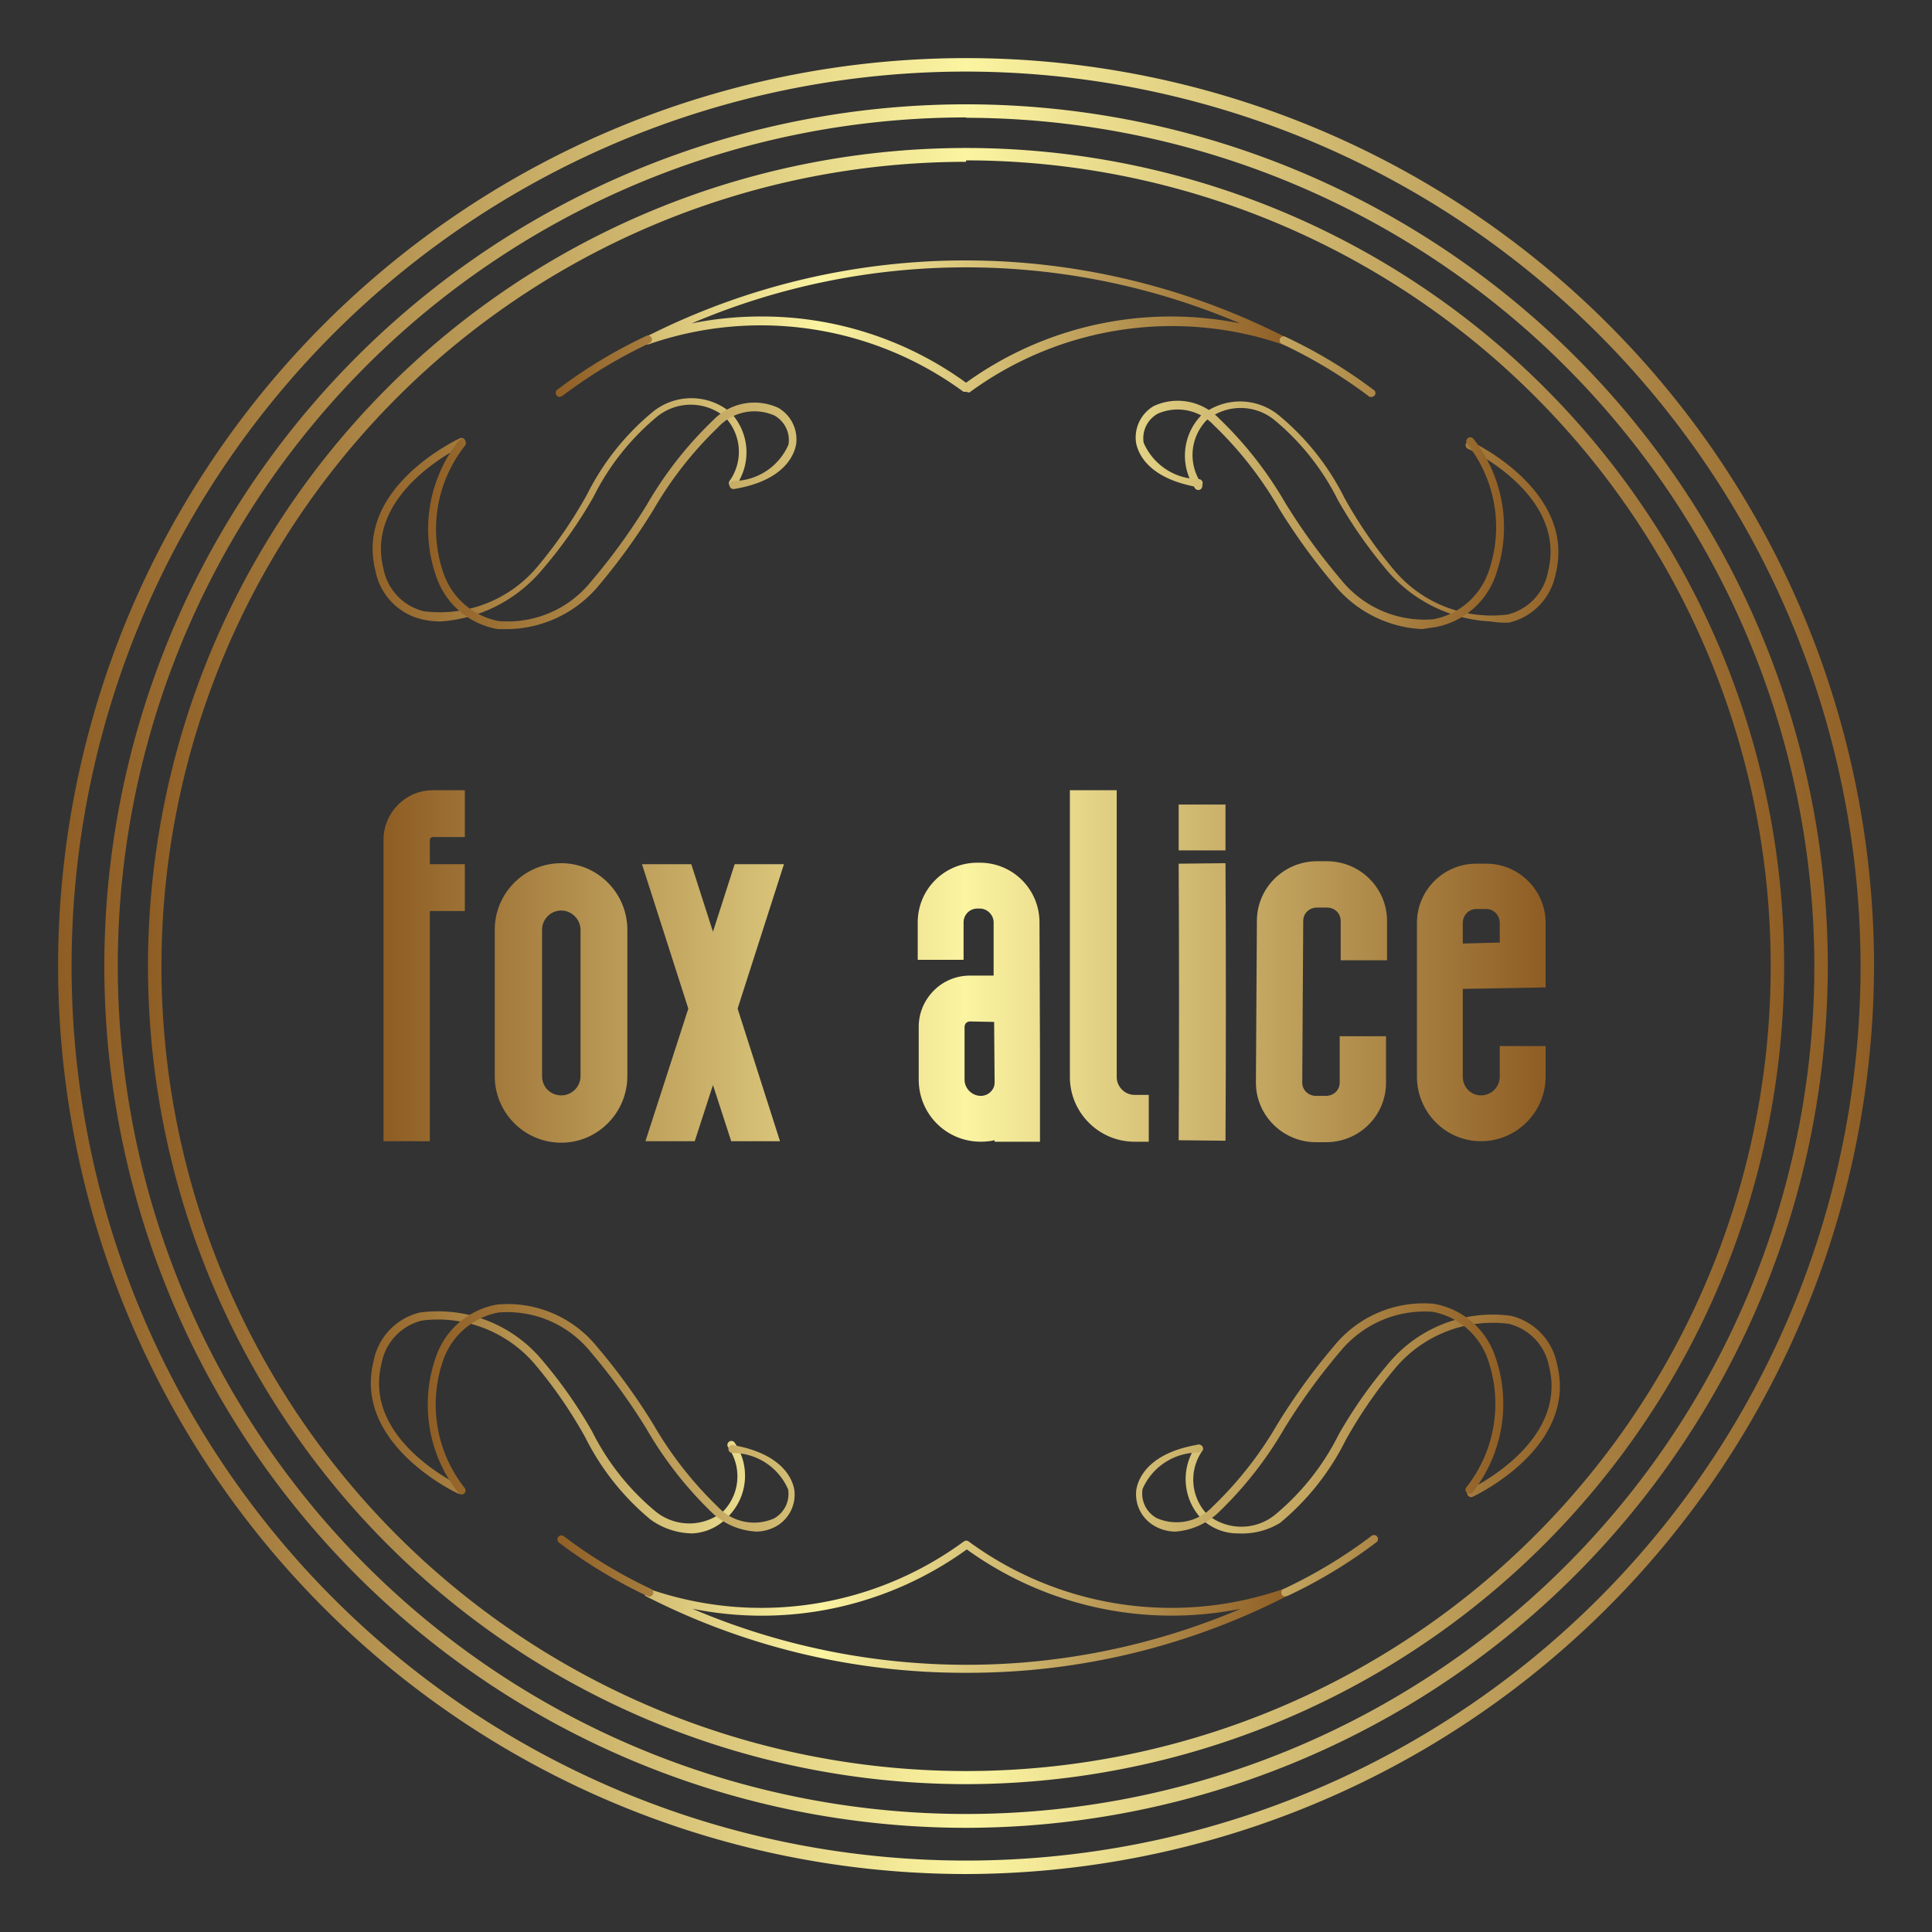 
        <svg xmlns="http://www.w3.org/2000/svg" xmlns:xlink="http://www.w3.org/1999/xlink" version="1.1" width="3192" 
        height="3192" viewBox="0 0 3192 3192">
			
			<rect x="0" y="0" width="3192" height="3192" fill="#333333" stroke="none"/>
			
			<g transform="scale(9.6) translate(10, 10)">
				<defs id="SvgjsDefs2283"><linearGradient id="SvgjsLinearGradient2288"><stop id="SvgjsStop2289" stop-color="#8f5e25" offset="0"></stop><stop id="SvgjsStop2290" stop-color="#fbf4a1" offset="0.5"></stop><stop id="SvgjsStop2291" stop-color="#8f5e25" offset="1"></stop></linearGradient><linearGradient id="SvgjsLinearGradient2292"><stop id="SvgjsStop2293" stop-color="#8f5e25" offset="0"></stop><stop id="SvgjsStop2294" stop-color="#fbf4a1" offset="0.5"></stop><stop id="SvgjsStop2295" stop-color="#8f5e25" offset="1"></stop></linearGradient></defs><g id="SvgjsG2284" featureKey="rootContainer" transform="matrix(6.263,0,0,6.263,0,0)" fill="url(#SvgjsLinearGradient2288)"><path xmlns="http://www.w3.org/2000/svg" d="M24.95 48.63a23.68 23.68 0 1 1 23.68-23.68 23.7 23.7 0 0 1-23.68 23.68zm0-47a23.31 23.31 0 1 0 23.31 23.31 23.34 23.34 0 0 0-23.31-23.3z"></path><path xmlns="http://www.w3.org/2000/svg" d="M24.95 49.9A24.95 24.95 0 1 1 49.9 24.95 25 25 0 0 1 24.95 49.9zm0-49.53a24.58 24.58 0 1 0 24.58 24.58A24.61 24.61 0 0 0 24.95.37z"></path><path xmlns="http://www.w3.org/2000/svg" d="M24.95 47.43a22.48 22.48 0 1 1 22.48-22.48 22.5 22.5 0 0 1-22.48 22.48zm0-44.58a22.11 22.11 0 1 0 22.11 22.11A22.13 22.13 0 0 0 24.95 2.81z"></path><path xmlns="http://www.w3.org/2000/svg" d="M24.95 9.17h-.07a9.4 9.4 0 0 0-8.64-1.31.11.11 0 0 1-.09-.2 19.4 19.4 0 0 1 17.56 0 .11.11 0 0 1 .08.11.1.1 0 0 1-.11.11 9.4 9.4 0 0 0-8.64 1.31zM19.32 7.1a9.54 9.54 0 0 1 5.63 1.82 9.62 9.62 0 0 1 7.53-1.63 19.2 19.2 0 0 0-15.07 0 9.6 9.6 0 0 1 1.91-.19zM24.95 44.37a19.21 19.21 0 0 1-8.79-2.1.11.11 0 0 1 .09-.2 9.4 9.4 0 0 0 8.64-1.31.11.11 0 0 1 .13 0 9.4 9.4 0 0 0 8.64 1.31.11.11 0 0 1 .09.2 19.21 19.21 0 0 1-8.8 2.1zm-7.52-1.76a19.2 19.2 0 0 0 15.07 0 9.62 9.62 0 0 1-7.53-1.63 9.62 9.62 0 0 1-7.54 1.63zM17.43 40.54a2 2 0 0 1-1.15-.38 7 7 0 0 1-1.8-2.27 12.59 12.59 0 0 0-1.38-2 3.5 3.5 0 0 0-3.1-1.2 1.49 1.49 0 0 0-1.11 1.17c-.54 2.12 2.16 3.37 2.19 3.38a.11.11 0 0 1 .05.15.11.11 0 0 1-.15.05S8.09 38.1 8.67 35.8a1.7 1.7 0 0 1 1.27-1.33 3.73 3.73 0 0 1 3.32 1.26 12.75 12.75 0 0 1 1.41 2 6.81 6.81 0 0 0 1.74 2.2 1.47 1.47 0 0 0 1.87 0 1.38 1.38 0 0 0 .13-1.76.11.11 0 1 1 .19-.11 1.59 1.59 0 0 1-.17 2 1.44 1.44 0 0 1-1 .48z"></path><path xmlns="http://www.w3.org/2000/svg" d="M19.19 40.49a1.92 1.92 0 0 1-1.2-.5 10.45 10.45 0 0 1-1.82-2.32 17.1 17.1 0 0 0-1.54-2.12 2.94 2.94 0 0 0-2.53-1.08 2 2 0 0 0-1.5 1.26 3.7 3.7 0 0 0 .57 3.56.11.11 0 0 1-.17.14 3.93 3.93 0 0 1-.6-3.79 2.17 2.17 0 0 1 1.67-1.39 3.16 3.16 0 0 1 2.73 1.15 17.16 17.16 0 0 1 1.56 2.15 10.31 10.31 0 0 0 1.77 2.26 1.36 1.36 0 0 0 1.54.32.77.77 0 0 0 .39-.8 1.66 1.66 0 0 0-1.53-1 .11.11 0 0 1 0-.22c1.38.24 1.65.94 1.7 1.23a1 1 0 0 1-.49 1 1.16 1.16 0 0 1-.55.15zM32.43 40.54a1.44 1.44 0 0 1-1-.39 1.59 1.59 0 0 1-.17-2 .11.11 0 0 1 .19.11 1.38 1.38 0 0 0 .13 1.76 1.47 1.47 0 0 0 1.87 0 6.8 6.8 0 0 0 1.74-2.2 12.77 12.77 0 0 1 1.41-2 3.73 3.73 0 0 1 3.32-1.26 1.7 1.7 0 0 1 1.27 1.33c.58 2.3-2.28 3.62-2.31 3.64a.11.11 0 0 1-.15-.05.11.11 0 0 1 .05-.15s2.72-1.26 2.19-3.38a1.49 1.49 0 0 0-1.11-1.17 3.5 3.5 0 0 0-3.1 1.2 12.62 12.62 0 0 0-1.38 2 7 7 0 0 1-1.8 2.27 2 2 0 0 1-1.15.29z"></path><path xmlns="http://www.w3.org/2000/svg" d="M30.71 40.49a1.16 1.16 0 0 1-.59-.16 1 1 0 0 1-.49-1c.05-.29.32-1 1.7-1.23a.11.11 0 0 1 0 .22 1.66 1.66 0 0 0-1.53 1 .77.77 0 0 0 .39.8 1.36 1.36 0 0 0 1.54-.32 10.31 10.31 0 0 0 1.78-2.27 17.2 17.2 0 0 1 1.56-2.15 3.17 3.17 0 0 1 2.73-1.15 2.17 2.17 0 0 1 1.67 1.39 3.93 3.93 0 0 1-.6 3.79.11.11 0 0 1-.17-.14 3.7 3.7 0 0 0 .57-3.56 2 2 0 0 0-1.5-1.26 3 3 0 0 0-2.53 1.08 17.1 17.1 0 0 0-1.54 2.12 10.45 10.45 0 0 1-1.82 2.32 1.92 1.92 0 0 1-1.17.52zM10.52 15.48a2.21 2.21 0 0 1-.53-.06 1.7 1.7 0 0 1-1.27-1.33c-.58-2.3 2.28-3.62 2.31-3.64a.11.11 0 0 1 .15.05.11.11 0 0 1-.05.15s-2.72 1.26-2.19 3.38a1.49 1.49 0 0 0 1.11 1.17 3.5 3.5 0 0 0 3.1-1.2 12.58 12.58 0 0 0 1.38-2 7 7 0 0 1 1.8-2.27 1.68 1.68 0 0 1 2.14 0 1.59 1.59 0 0 1 .17 2 .11.11 0 1 1-.19-.11 1.38 1.38 0 0 0-.13-1.76 1.47 1.47 0 0 0-1.87 0 6.81 6.81 0 0 0-1.74 2.2 12.73 12.73 0 0 1-1.41 2 4 4 0 0 1-2.78 1.42z"></path><path xmlns="http://www.w3.org/2000/svg" d="M12.43 15.69h-.35a2.17 2.17 0 0 1-1.67-1.39 3.93 3.93 0 0 1 .6-3.79.11.11 0 0 1 .17.14 3.7 3.7 0 0 0-.57 3.56 2 2 0 0 0 1.5 1.26 2.94 2.94 0 0 0 2.53-1.08 17.09 17.09 0 0 0 1.54-2.12A10.45 10.45 0 0 1 18 9.95a1.57 1.57 0 0 1 1.79-.34 1 1 0 0 1 .49 1c-.05.29-.32 1-1.7 1.23a.11.11 0 0 1-.13-.09.11.11 0 0 1 .09-.13 1.66 1.66 0 0 0 1.53-1 .77.77 0 0 0-.39-.8 1.36 1.36 0 0 0-1.54.32 10.31 10.31 0 0 0-1.78 2.27 17.2 17.2 0 0 1-1.56 2.15 3.32 3.32 0 0 1-2.37 1.13zM39.37 15.48a4 4 0 0 1-2.79-1.33 12.78 12.78 0 0 1-1.41-2 6.8 6.8 0 0 0-1.74-2.2 1.47 1.47 0 0 0-1.87 0 1.38 1.38 0 0 0-.13 1.76.11.11 0 0 1-.19.11 1.59 1.59 0 0 1 .17-2 1.68 1.68 0 0 1 2.14 0 7 7 0 0 1 1.8 2.27 12.62 12.62 0 0 0 1.38 2 3.5 3.5 0 0 0 3.1 1.2 1.49 1.49 0 0 0 1.11-1.17c.54-2.12-2.16-3.37-2.19-3.38a.11.11 0 1 1 .09-.2s2.89 1.34 2.31 3.64a1.7 1.7 0 0 1-1.27 1.33 2.21 2.21 0 0 1-.51-.03z"></path><path xmlns="http://www.w3.org/2000/svg" d="M37.48 15.69a3.32 3.32 0 0 1-2.38-1.18 17.2 17.2 0 0 1-1.56-2.15 10.31 10.31 0 0 0-1.78-2.27 1.36 1.36 0 0 0-1.54-.32.77.77 0 0 0-.39.8 1.66 1.66 0 0 0 1.53 1 .11.11 0 0 1 .09.13.11.11 0 0 1-.13.09c-1.38-.24-1.65-.94-1.7-1.23a1 1 0 0 1 .49-1 1.57 1.57 0 0 1 1.79.34 10.45 10.45 0 0 1 1.82 2.32 17.09 17.09 0 0 0 1.54 2.12 2.94 2.94 0 0 0 2.53 1.08 2 2 0 0 0 1.5-1.26 3.69 3.69 0 0 0-.57-3.56.11.11 0 0 1 .17-.14 3.93 3.93 0 0 1 .6 3.79 2.17 2.17 0 0 1-1.67 1.39zM16.21 42.27a13.69 13.69 0 0 1-2.45-1.48.11.11 0 1 1 .14-.17 13.42 13.42 0 0 0 2.4 1.45.11.11 0 0 1-.09.2zM33.69 42.27a.11.11 0 0 1 0-.21 13.43 13.43 0 0 0 2.4-1.45.11.11 0 0 1 .14.17 13.68 13.68 0 0 1-2.45 1.48zM13.79 9.31a.11.11 0 0 1-.07-.2 13.69 13.69 0 0 1 2.45-1.48.11.11 0 0 1 .09.2 13.44 13.44 0 0 0-2.4 1.45zM36.11 9.31h-.07a13.41 13.41 0 0 0-2.4-1.45.11.11 0 1 1 .09-.2 13.68 13.68 0 0 1 2.45 1.48.11.11 0 0 1-.07.17z"></path></g><g id="SvgjsG2285" featureKey="nameFeature-0" transform="matrix(2.121,0,0,2.121,56,101.736)" fill="url(#SvgjsLinearGradient2292)"><path d="M4 15.24 c-0.12 0 -0.24 0.08 -0.24 0.24 l0 1.96 l2.84 0 l0 3.8 l-2.84 0 l0 18.68 l-3.76 0 l0 -24.44 c0 -2.24 1.8 -4.04 4 -4.04 l2.6 0 l0 3.8 l-2.6 0 z M14.427 40.04 c-3 0 -5.4 -2.44 -5.4 -5.4 l0 -11.88 c0 -2.96 2.4 -5.4 5.4 -5.4 c2.96 0 5.36 2.44 5.36 5.4 l0 11.88 c0 2.96 -2.4 5.4 -5.36 5.4 z M14.427 21.2 c-0.88 0 -1.56 0.72 -1.56 1.56 l0 11.88 c0 0.88 0.68 1.56 1.56 1.56 c0.84 0 1.56 -0.68 1.56 -1.56 l0 -11.88 c0 -0.84 -0.72 -1.56 -1.56 -1.56 z M32.494 17.44 l-3.76 11.72 l3.44 10.76 l-3.96 0 l-1.48 -4.56 l-1.48 4.56 l-4 0 l3.48 -10.76 l-3.76 -11.72 l4 0 l1.76 5.48 l1.76 -5.48 l4 0 z M53.268 32.76 l0 7.2 l-3.68 0 l0 -0.12 c-0.36 0.08 -0.72 0.12 -1.12 0.12 c-2.8 0 -5.04 -2.24 -5.04 -5.04 l0 -4.28 c0 -1.12 0.44 -2.16 1.24 -2.96 c0.76 -0.76 1.8 -1.2 2.92 -1.2 l1.92 0 l0 -4.32 c0 -0.6 -0.52 -1.12 -1.12 -1.12 l-0.2 0 c-0.64 0 -1.12 0.52 -1.12 1.12 l0 3.04 l-3.72 0 l0 -3.04 c0 -2.68 2.16 -4.84 4.84 -4.84 l0.2 0 c2.68 0 4.84 2.16 4.84 4.84 z M48.468 36.24 c0.6 0 1.12 -0.48 1.12 -1.08 l-0.04 -4.92 l-1.96 -0.04 c-0.16 0 -0.24 0.08 -0.32 0.12 c-0.04 0.08 -0.12 0.16 -0.12 0.32 l0 4.28 c0 0.72 0.6 1.32 1.32 1.32 z M62.095 36.16 l0 3.8 l-1.16 0 c-2.88 0 -5.24 -2.36 -5.24 -5.24 l0 -23.28 l3.8 0 l0 23.28 c0 0.76 0.64 1.44 1.44 1.44 l1.16 0 z M68.322 39.88 c0.04 -6.28 0.04 -16.32 0 -22.52 l-3.8 0.04 c0.04 6.16 0.04 16.16 0 22.44 z M64.522 12.6 l3.8 0 l0 3.72 l-3.8 0 l0 -3.72 z M76.469 40 l-0.8 0 c-2.68 0 -4.88 -2.16 -4.88 -4.84 l0.08 -13.12 c0 -2.68 2.2 -4.84 4.88 -4.84 l0.8 0 c2.68 0 4.88 2.16 4.88 4.84 l0 3.2 l-3.76 0 l0 -3.2 c0 -0.6 -0.48 -1.08 -1.12 -1.08 l-0.8 0 c-0.64 0 -1.12 0.48 -1.12 1.08 l-0.08 13.12 c0 0.6 0.48 1.08 1.12 1.08 l0.8 0 c0.64 0 1.12 -0.48 1.12 -1.08 l0 -3.76 l3.76 0 l0 3.76 c0 2.68 -2.16 4.84 -4.88 4.84 z M89.056 39.92 c-2.88 0 -5.2 -2.36 -5.2 -5.24 l0 -12.48 c0 -2.64 2.16 -4.8 4.8 -4.8 l0.84 0 c2.64 0 4.8 2.16 4.8 4.8 l0 5.24 l-6.72 0.12 l0 7.12 c0 0.84 0.64 1.52 1.48 1.52 s1.52 -0.68 1.52 -1.52 l0 -2.48 l3.72 0 l0 2.48 c0 2.88 -2.36 5.24 -5.24 5.24 z M89.496 21.08 l-0.84 0 c-0.6 0 -1.08 0.52 -1.08 1.12 l0 1.68 l3 -0.08 l0 -1.6 c0 -0.6 -0.48 -1.12 -1.08 -1.12 z"></path></g>
			</g>
		</svg>
	